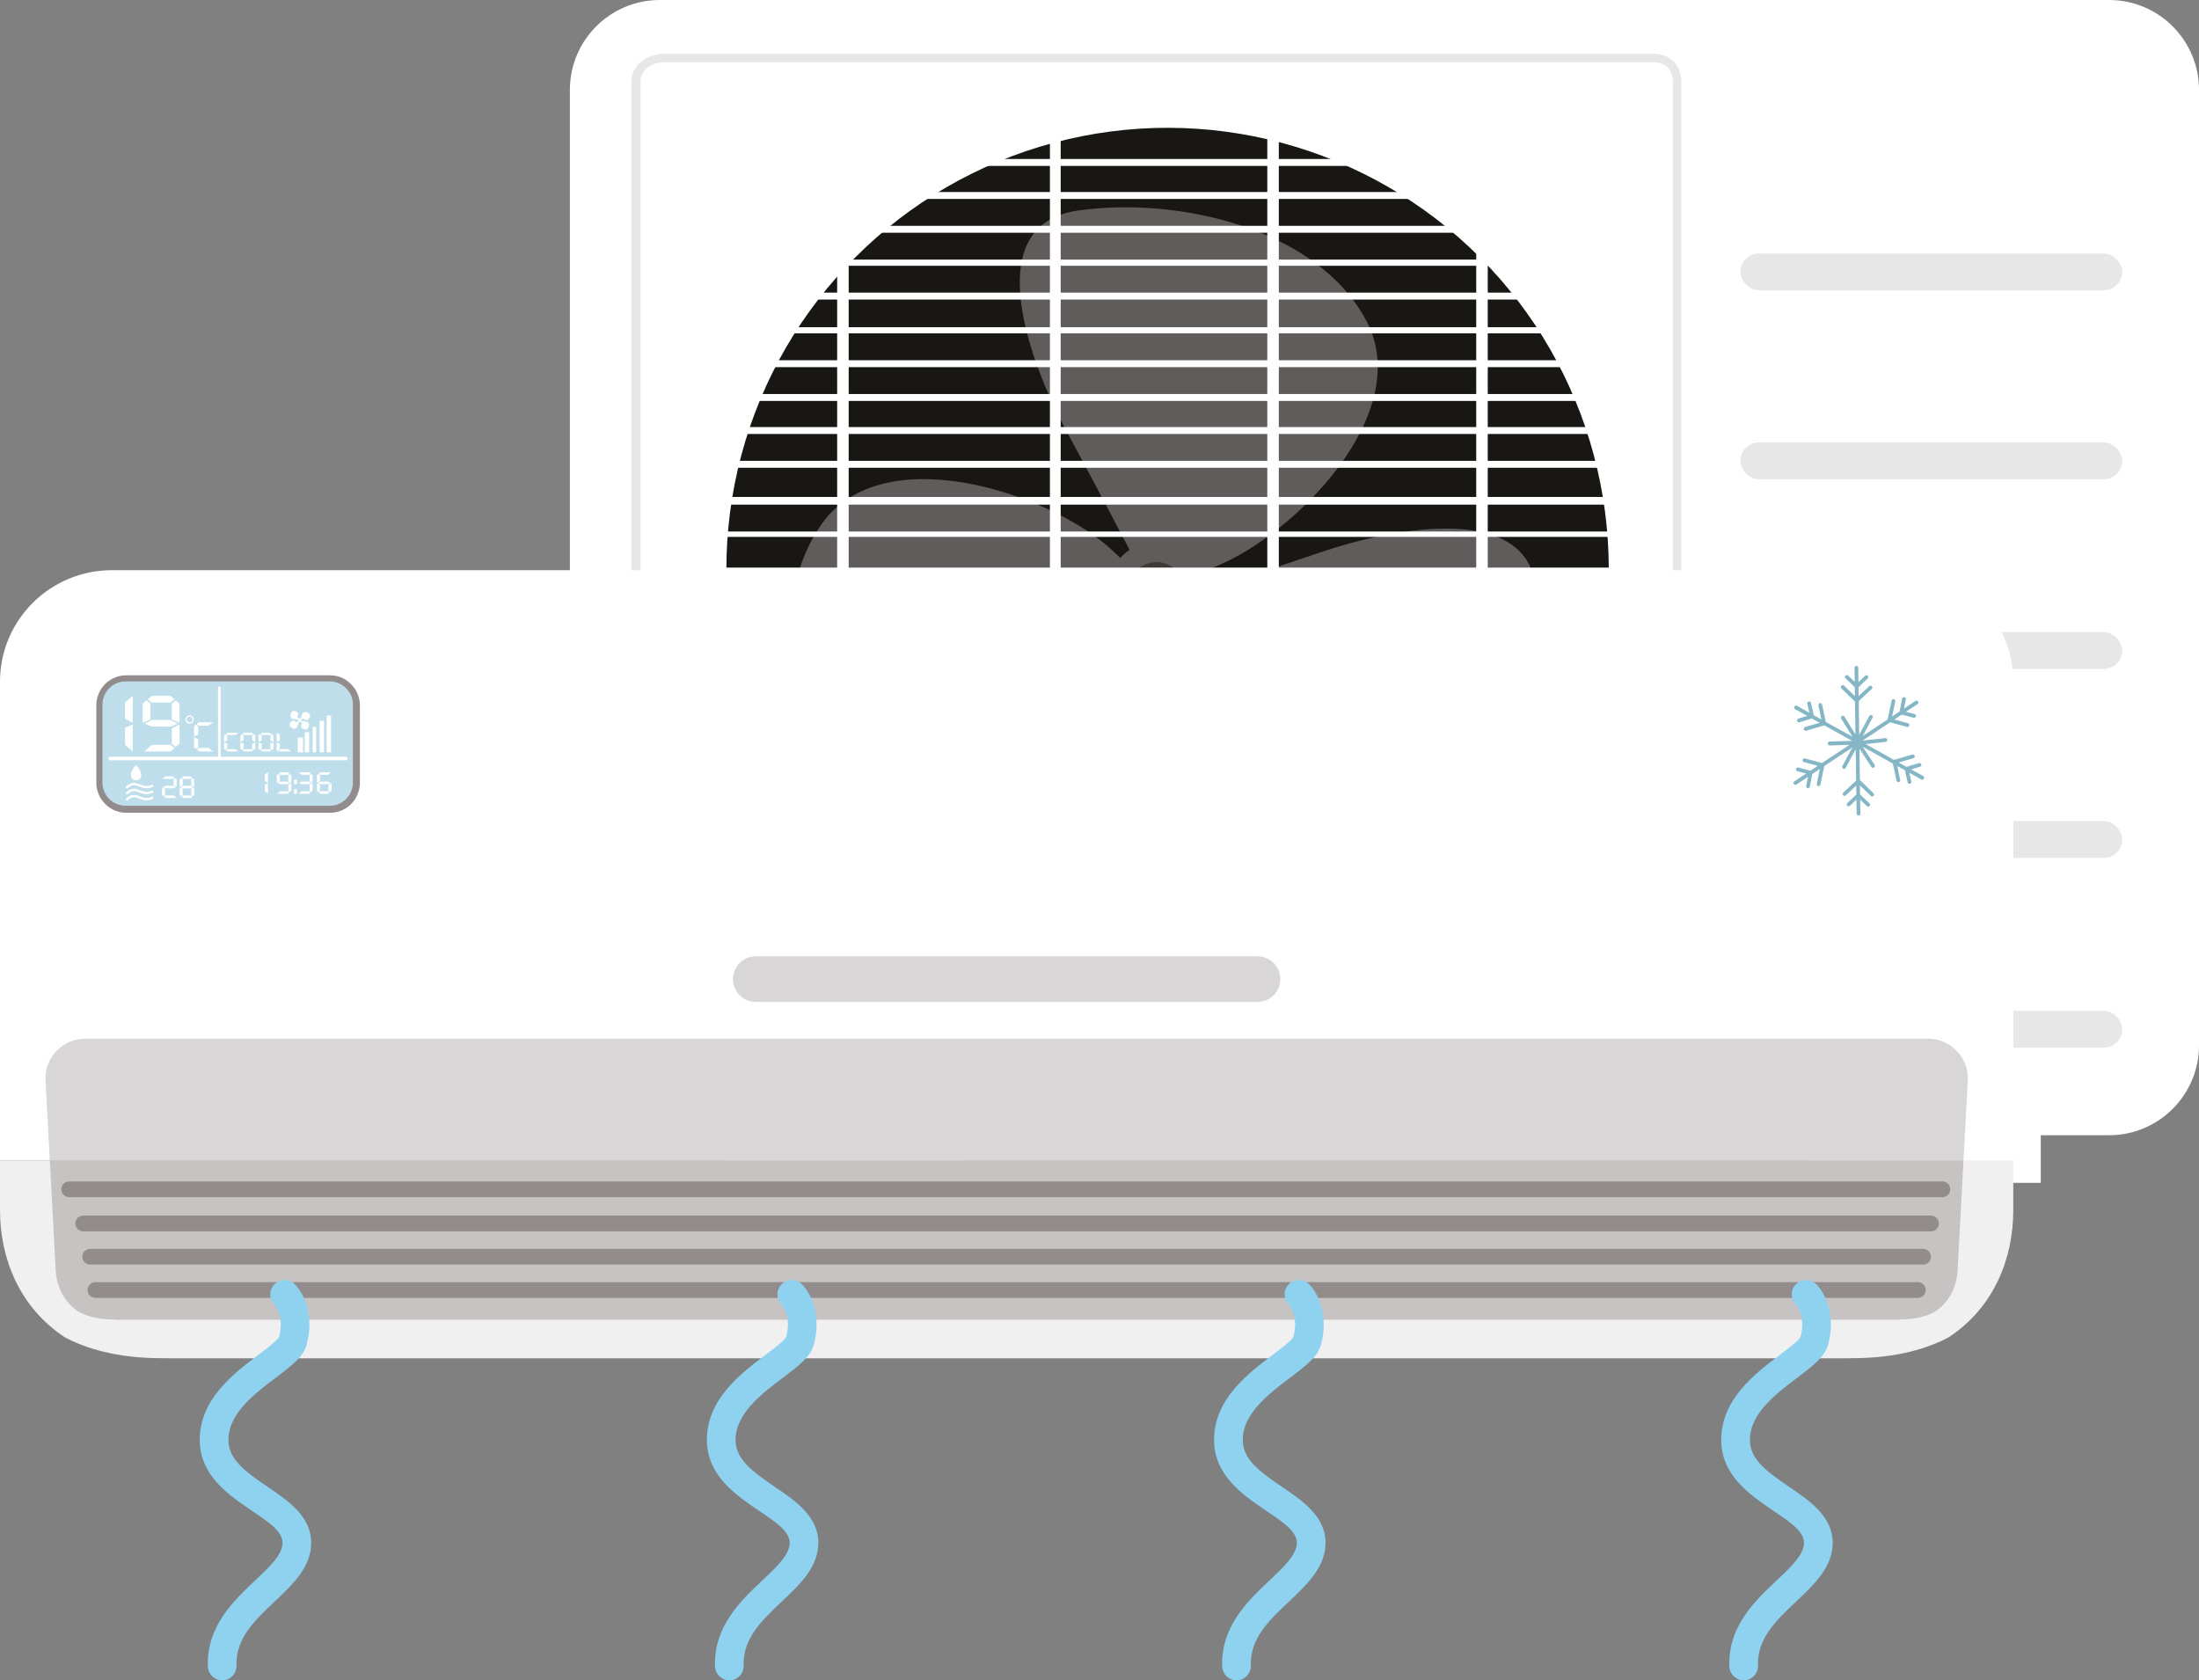 <?xml version="1.0" encoding="UTF-8"?>
<svg id="Capa_1" data-name="Capa 1" xmlns="http://www.w3.org/2000/svg" viewBox="0 0 954.27 729.19">
  <rect x="0" y="0" width="954.27" height="729.19" fill="#808080" stroke="none"/>
  <defs>
    <style>
      .cls-1 {
        fill: #85b6c6;
      }

      .cls-1, .cls-2, .cls-3, .cls-4, .cls-5, .cls-6, .cls-7, .cls-8, .cls-9, .cls-10, .cls-11, .cls-12 {
        stroke-width: 0px;
      }

      .cls-2 {
        fill: #3d3a37;
      }

      .cls-3 {
        fill: #e8e7e8;
      }

      .cls-4 {
        fill: #928d8c;
      }

      .cls-5 {
        fill: #f0f0f1;
      }

      .cls-6 {
        fill: #c7c3c3;
      }

      .cls-7 {
        fill: #fff;
      }

      .cls-8 {
        fill: #d8d6d6;
      }

      .cls-9 {
        fill: #191713;
      }

      .cls-10 {
        fill: #605c5b;
      }

      .cls-11 {
        fill: #8ed2f0;
      }

      .cls-12 {
        fill: #bedeec;
      }
    </style>
  </defs>
  <g>
    <path class="cls-7" d="m286.33,0h628.92c21.54,0,39.03,17.49,39.03,39.03v414.59c0,21.54-17.49,39.03-39.03,39.03H286.33c-21.54,0-39.03-17.49-39.03-39.03V39.03c0-21.54,17.49-39.03,39.03-39.03Z"/>
    <circle class="cls-9" cx="506.68" cy="246.91" r="191.45" transform="translate(-26.19 430.6) rotate(-45)"/>
    <g>
      <path class="cls-10" d="m492.89,243.74s-15.51-29.62-30.32-57.12c-14.81-27.5-38.78-88.85,4.94-95.2,43.72-6.35,104.36,7.76,125.52,47.95,21.16,40.19-31.73,93.08-65.58,106.48-33.85,13.4-34.55-2.12-34.55-2.12Z"/>
      <path class="cls-10" d="m512.23,259.97s31.77-10.4,61.35-20.46c29.57-10.06,94.04-23.56,93.07,20.61-.97,44.17-24.91,101.64-68.05,115.86-43.14,14.22-86.55-46.69-94.17-82.29-7.62-35.6,7.8-33.73,7.8-33.73Z"/>
      <path class="cls-10" d="m495.02,269.32s-19.38,27.25-37.18,52.91c-17.81,25.66-61.64,74.83-87.1,38.73-25.46-36.1-40.36-96.55-14.12-133.62,26.25-37.07,97.36-13.88,124.64,10.23,27.28,24.11,13.77,31.76,13.77,31.76Z"/>
      <path class="cls-10" d="m523.04,256.26c0,11.68-9.47,21.16-21.16,21.16s-21.16-9.47-21.16-21.16,9.47-21.15,21.16-21.15,21.16,9.47,21.16,21.15Z"/>
      <path class="cls-2" d="m514.22,256.26c0,6.82-5.52,12.34-12.34,12.34s-12.34-5.53-12.34-12.34,5.53-12.34,12.34-12.34,12.34,5.52,12.34,12.34Z"/>
    </g>
    <path class="cls-3" d="m717.46,472.98h-429.2c-7.25,0-14.3-6.81-14.3-14.08V35.42c0-3.46,1.7-6.63,4.59-8.89,2.59-2.03,6.19-3.2,9.71-3.2h429.2c7.29,0,12.15,4.88,12.15,12.09v423.48c0,3.49-1.16,6.96-3.2,9.57-2.29,2.93-5.46,4.51-8.95,4.51ZM288.26,27c-5.13,0-10.3,3.16-10.3,8.43v423.48c0,5.19,5.13,10.41,10.3,10.41h429.2c5.27,0,8.48-5.37,8.48-10.41V35.42c0-5.19-3.22-8.43-8.48-8.43h-429.2Z"/>
    <rect class="cls-7" x="363.29" y="80" width="5" height="318.32"/>
    <rect class="cls-7" x="455.62" y="50.66" width="4.67" height="395.32"/>
    <rect class="cls-7" x="549.95" y="49.66" width="5" height="395.65"/>
    <rect class="cls-7" x="640.62" y="89.33" width="5" height="317.99"/>
    <rect class="cls-7" x="356.29" y="69" width="294.99" height="3"/>
    <rect class="cls-7" x="356.29" y="83.33" width="294.99" height="3"/>
    <rect class="cls-7" x="356.29" y="98" width="294.99" height="3"/>
    <rect class="cls-7" x="356.29" y="112.66" width="294.99" height="2.67"/>
    <rect class="cls-7" x="326.3" y="126.99" width="354.99" height="3"/>
    <rect class="cls-7" x="326.3" y="141.99" width="354.99" height="2.67"/>
    <rect class="cls-7" x="297.3" y="156.33" width="413.32" height="3"/>
    <rect class="cls-7" x="297.3" y="170.99" width="413.32" height="3"/>
    <rect class="cls-7" x="297.3" y="185.33" width="413.32" height="3"/>
    <rect class="cls-7" x="297.3" y="199.99" width="413.32" height="3"/>
    <rect class="cls-7" x="351.63" y="420.32" width="294.65" height="3"/>
    <rect class="cls-7" x="351.63" y="405.65" width="294.65" height="3"/>
    <rect class="cls-7" x="351.63" y="391.32" width="294.65" height="2.67"/>
    <rect class="cls-7" x="351.63" y="376.65" width="294.65" height="3"/>
    <rect class="cls-7" x="321.3" y="361.99" width="355.32" height="3"/>
    <rect class="cls-7" x="321.3" y="347.65" width="355.32" height="2.67"/>
    <rect class="cls-7" x="292.3" y="332.65" width="413.32" height="3"/>
    <rect class="cls-7" x="292.3" y="318.32" width="413.32" height="3"/>
    <rect class="cls-7" x="292.3" y="303.65" width="413.32" height="3"/>
    <rect class="cls-7" x="292.3" y="289.32" width="413.32" height="2.67"/>
    <rect class="cls-7" x="299.96" y="246.32" width="413.32" height="3"/>
    <rect class="cls-7" x="299.96" y="260.99" width="413.32" height="3"/>
    <rect class="cls-7" x="299.96" y="275.66" width="413.32" height="2.67"/>
    <rect class="cls-7" x="292.96" y="215.66" width="413.32" height="3.33"/>
    <rect class="cls-7" x="292.96" y="230.66" width="413.32" height="2.33"/>
    <rect class="cls-7" x="315.3" y="482.65" width="100.66" height="30.67"/>
    <rect class="cls-7" x="784.94" y="482.98" width="100.66" height="30.33"/>
    <rect class="cls-3" x="755.28" y="110" width="165.66" height="16" rx="7.99" ry="7.99"/>
    <rect class="cls-3" x="755.28" y="191.99" width="165.66" height="16" rx="7.99" ry="7.99"/>
    <rect class="cls-3" x="755.28" y="274.32" width="165.66" height="16" rx="7.99" ry="7.99"/>
    <rect class="cls-3" x="755.28" y="356.32" width="165.66" height="16" rx="7.99" ry="7.99"/>
    <rect class="cls-3" x="755.28" y="438.65" width="165.66" height="16" rx="7.99" ry="7.99"/>
  </g>
  <g>
    <g>
      <path class="cls-7" d="m873.68,295.84c0-26.8-21.61-48.4-48.41-48.4H48.6c-26.8,0-48.6,21.6-48.6,48.4v207.74h873.68v-207.74Z"/>
      <path class="cls-5" d="m0,503.58v21.58c0,20.7,8.27,42.02,28.02,55.11,9.02,4.83,22.57,9.14,42.17,9.14,1.49,0,2.93.05,4.29.05h724.92c1.36,0,2.78-.05,4.27-.05,19.6,0,33.07-4.31,42.09-9.14,19.75-13.09,27.92-34.41,27.92-55.11v-21.58H0Z"/>
      <g>
        <path class="cls-8" d="m853.98,468.06c0-9.53-7.76-17.31-17.3-17.31H37.01c-9.53,0-17.3,7.77-17.3,17.31l1.91,35.52h830.45l1.91-35.52Z"/>
        <path class="cls-6" d="m34.05,569.23c3.21,1.72,8.02,3.37,15,3.37.53,0,1.04.14,1.52.14h772.56c.48,0,.99-.14,1.52-.14,6.97,0,11.79-1.6,15-3.32,7.03-4.66,9.95-12.25,9.95-19.61l2.48-46.1H21.62l2.48,46.07c0,7.36,2.93,14.92,9.95,19.58Z"/>
      </g>
      <g>
        <path class="cls-4" d="m846.32,516.12c0,1.89-1.53,3.42-3.42,3.42H30.02c-1.89,0-3.42-1.53-3.42-3.42h0c0-1.89,1.53-3.42,3.42-3.42h812.88c1.89,0,3.42,1.53,3.42,3.42h0Z"/>
        <path class="cls-4" d="m841.38,530.94c0,1.89-1.53,3.42-3.42,3.42H36.1c-1.89,0-3.42-1.53-3.42-3.42h0c0-1.89,1.53-3.42,3.42-3.42h801.86c1.89,0,3.42,1.53,3.42,3.42h0Z"/>
        <path class="cls-4" d="m837.96,545.38c0,1.89-1.53,3.42-3.42,3.42H39.14c-1.89,0-3.42-1.53-3.42-3.42h0c0-1.89,1.53-3.42,3.42-3.42h795.4c1.89,0,3.42,1.53,3.42,3.42h0Z"/>
        <path class="cls-4" d="m835.68,559.82c0,1.89-1.53,3.42-3.42,3.42H41.42c-1.89,0-3.42-1.53-3.42-3.42h0c0-1.89,1.53-3.42,3.42-3.42h790.84c1.89,0,3.42,1.53,3.42,3.42h0Z"/>
      </g>
      <path class="cls-8" d="m555.6,424.91c0,5.46-4.42,9.88-9.88,9.88h-217.76c-5.46,0-9.88-4.42-9.88-9.88h0c0-5.46,4.42-9.88,9.88-9.88h217.76c5.46,0,9.88,4.42,9.88,9.88h0Z"/>
      <path class="cls-1" d="m834.55,336.77l-5.19-2.88,3.86-1.16c.43-.13.68-.59.55-1.03-.1-.35-.42-.59-.77-.59-.08,0-.15.01-.22.03l-5.43,1.64-3.39-1.88,6.38-1.86c.43-.13.7-.6.57-1.02-.11-.35-.42-.59-.78-.59-.08,0-.16.01-.24.03l-7.95,2.31-12.31-6.86,8.63-.95c.44-.05.77-.45.74-.91-.05-.45-.45-.77-.9-.73l-9.81,1.07,11.93-7.91,7.32,1.97c.09.02.19.03.25.03.36,0,.67-.25.76-.61h0c.06-.23.04-.45-.07-.64-.11-.19-.28-.32-.48-.37l-5.94-1.61,3.19-2.12,5.17,1.35c.07.01.15.03.21.02h.04c.35,0,.67-.26.76-.63.06-.21.03-.43-.08-.61-.11-.19-.29-.32-.5-.38l-3.76-.99,5.04-3.33c.37-.25.48-.77.23-1.14h0c-.14-.24-.38-.37-.66-.37-.16,0-.32.05-.46.14l-4.98,3.32.8-4.01c.08-.45-.2-.87-.65-.96-.05,0-.1-.01-.15-.01-.39,0-.73.28-.82.68l-1.1,5.57-3.26,2.14,1.39-6.53c.09-.44-.19-.87-.64-.97-.05,0-.1-.01-.15-.01-.39,0-.73.27-.8.65l-1.73,8.17-10.77,7.14,4.21-7.87c.11-.2.13-.43.07-.64-.06-.21-.2-.37-.38-.47-.12-.07-.25-.1-.38-.1-.3,0-.59.17-.72.44l-4.36,8.13-.21-14.61,5.67-5.27c.33-.31.34-.83.03-1.16-.15-.17-.36-.26-.58-.26-.21,0-.41.08-.57.22l-4.59,4.28-.06-3.84,3.98-3.77c.17-.15.26-.36.27-.57,0-.22-.07-.43-.22-.59-.16-.17-.37-.27-.59-.27-.21,0-.4.08-.56.23l-2.9,2.76-.08-6.23c-.01-.44-.37-.8-.81-.8h-.02c-.44,0-.81.39-.8.83l.1,6.08-2.87-2.73c-.15-.14-.35-.22-.56-.22-.23,0-.44.09-.6.26-.31.33-.3.86.02,1.17l4.01,3.84.08,3.9-4.71-4.56c-.15-.15-.34-.22-.55-.22-.23,0-.44.09-.6.26-.31.33-.3.86.02,1.17l5.86,5.7.22,14.25-4.78-7.73c-.15-.23-.41-.38-.69-.38-.15,0-.29.04-.42.12h-.01c-.19.12-.32.31-.37.52-.05.22-.01.44.1.63l4.84,7.83-11.53-6.41-1.63-7.54c-.08-.38-.41-.64-.79-.64-.06,0-.12,0-.18.02-.45.1-.72.54-.62.99l1.3,6.11-3.32-1.85-1.2-5.33c-.07-.37-.4-.63-.77-.63-.06,0-.12,0-.18.02-.24.05-.42.18-.54.37-.11.18-.15.4-.09.61l.88,3.89-5.4-2.99c-.12-.07-.25-.1-.38-.1-.3,0-.57.17-.72.43-.11.19-.13.42-.07.63.06.21.2.37.38.47l5.26,2.93-3.81,1.15c-.44.13-.69.63-.57,1.06.1.34.43.61.79.61h.02c.08,0,.11-.04.19-.06l.02-.02,5.35-1.61,3.41,1.86-6.33,1.83c-.43.13-.68.59-.55,1.03.1.36.41.6.77.6h.02s.12,0,.22-.03l7.87-2.3,12.11,6.71-9.79.28c-.44.02-.8.44-.8.9,0,.44.37.82.82.82h.02l8.6-.28-11.94,7.91-7.39-2c-.07-.02-.14-.03-.21-.03-.38,0-.7.24-.8.61-.11.45.13.89.55,1.01l6.02,1.62-3.19,2.11-5.26-1.36c-.06-.01-.12-.02-.18-.02-.38,0-.72.26-.81.61-.06.21-.03.43.08.62.11.19.29.33.5.38l3.82.99-5.17,3.43c-.37.25-.48.78-.24,1.16.15.23.41.36.69.36.15,0,.3-.06.45-.15l5.05-3.36-.79,3.93c-.05.22,0,.44.11.62.12.18.3.3.5.35.07.01.13.02.2.02.39-.01.7-.28.77-.66l1.11-5.51,3.26-2.16-1.36,6.47c-.04.22,0,.44.12.63.12.17.29.29.5.33h.02s.09.02.18.02c.31,0,.69-.26.78-.67l1.68-8.06,12.23-8.1-4.37,8.1c-.1.19-.13.42-.07.63.06.21.21.38.4.48h.02c.1.07.22.1.34.1h.02c.32,0,.58-.16.72-.43l4.33-8.03.21,13.58-5.61,5.21c-.34.31-.36.84-.05,1.17.15.17.35.26.56.26.21,0,.41-.08.57-.23l4.56-4.23.05,3.85-3.93,3.72c-.32.3-.34.83-.04,1.17.16.16.36.25.58.25s.42-.08.58-.23l2.83-2.69.11,6.08c0,.46.34.82.79.82h.02c.45,0,.81-.42.81-.88l-.08-5.99,2.93,2.77c.16.16.34.23.51.22h.03c.22,0,.43-.09.6-.26.15-.16.23-.37.22-.59,0-.22-.1-.42-.26-.57l-4.09-3.89-.03-3.89,4.75,4.59c.15.15.33.2.54.2h.02c.23,0,.42-.07.59-.24.19-.19.23-.39.23-.53,0-.23-.1-.44-.26-.6l-5.9-5.76-.21-13.59,5.22,7.97c.14.23.4.36.67.36.18-.02.31-.06.45-.14.38-.27.49-.77.26-1.16l-5.14-7.84,13.03,7.25,1.62,7.45c.09.38.41.61.81.61h.02c.06,0,.09.02.1.02h.04c.21-.05.4-.17.52-.36.12-.19.15-.4.1-.6l-1.28-6.04,3.31,1.83,1.19,5.28c.09.36.4.62.77.62h.04s.08,0,.14-.02h.04c.21-.06.38-.19.5-.37.12-.19.16-.41.11-.62l-.87-3.8,5.21,2.9c.15.07.28.11.4.11h.04c.37,0,.59-.24.71-.44.11-.19.13-.41.07-.62-.06-.21-.19-.38-.38-.49Z"/>
      <g>
        <g>
          <path class="cls-12" d="m55.2,294.18h87.97c6.35,0,11.5,5.15,11.5,11.5v34c0,6.35-5.15,11.5-11.5,11.5H55.2c-6.35,0-11.5-5.15-11.5-11.5v-34.01c0-6.35,5.15-11.5,11.5-11.5Z"/>
          <path class="cls-4" d="m143.06,352.71H54.94c-1.74,0-3.44-.28-5.03-.95-1.54-.65-2.92-1.55-4.11-2.73-1.19-1.19-2.23-2.55-2.88-4.09-.67-1.59-1.12-3.27-1.12-5.01v-34.08c0-1.74.45-3.44,1.12-5.03.65-1.54,1.64-2.92,2.82-4.11,1.19-1.19,2.59-2.05,4.13-2.7,1.59-.67,3.31-.95,5.06-.95h88.12c1.74,0,3.44.28,5.03.95,1.54.65,2.92,1.55,4.11,2.74,1.19,1.19,2.22,2.55,2.87,4.09.67,1.59,1.12,3.27,1.12,5.01v34.08c0,1.74-.45,3.44-1.12,5.03-.65,1.54-1.64,2.92-2.82,4.11-1.19,1.19-2.59,2.05-4.13,2.7-1.59.67-3.31.95-5.06.95Zm10.09-46.92c0-5.57-4.51-10.08-10.08-10.08H54.54c-5.57,0-10.08,4.51-10.08,10.08v33.8c0,5.57,4.51,10.08,10.08,10.08h88.53c5.57,0,10.08-4.51,10.08-10.08v-33.8Z"/>
        </g>
        <path class="cls-7" d="m57.6,313.65l-3.35-1.67v-7.13l3.35-2.88v11.68Zm0,12.45l-3.35-2.89v-7.38l3.35-1.44v11.71Z"/>
        <path class="cls-7" d="m65.28,312.22l-3.35,1.44v-8.32l1.66-1.44,1.69,1.44v6.87Zm10.45,12.41l-1.72,1.48h-11.39l3.22-2.88h8.17l1.72,1.41Zm1.41-10.59l-3.11,1.3-8.14-.03-3.14-1.26,3.21-1.63h8l3.18,1.61Zm-1.41-10.57l-1.72,1.41h-8.17l-1.72-1.41,1.72-1.48h8.17l1.72,1.48Zm2.18,10.19l-3.35-1.44v-6.87l1.66-1.44,1.69,1.44v8.32Zm0,9.05l-1.69,1.44-1.66-1.44v-6.64l3.35-1.68v8.32Z"/>
        <path class="cls-7" d="m85.99,318.8l-1.76.76v-4.37l.88-.76.89.76v3.62Zm0,5.52l-.89.76-.88-.76v-4.37l1.76.88v3.49Zm6.36-10.9l-1.76,1.52h-4.29l-.9-.74.9-.78h6.06Zm0,12.68h-6.06l-.9-.78.9-.74h4.29l1.76,1.52Z"/>
        <path class="cls-7" d="m82.28,314.06c-.99,0-1.79-.8-1.79-1.79s.8-1.79,1.79-1.79,1.79.8,1.79,1.79-.8,1.79-1.79,1.79Zm0-3.05c-.69,0-1.25.56-1.25,1.25s.56,1.25,1.25,1.25,1.25-.56,1.25-1.25-.56-1.25-1.25-1.25Z"/>
        <rect class="cls-7" x="47.12" y="328.39" width="103.75" height="1.52" rx=".66" ry=".66"/>
        <path class="cls-7" d="m130.67,312.77c.05-.09.07-.2.07-.31,0-.05,0-.1-.02-.14.25-.25.66-.61.89-.49.34.17,1.36,1.23,2.22.29.86-.94.91-1.74.41-2.25,0,0-1.34-1.34-2.39-.74-.96.54-.84,1.9-1.45,2.74-.1-.06-.22-.1-.35-.1-.12,0-.23.03-.32.08-.3-.18-.73-.5-.68-.74.08-.37.87-1.62-.25-2.22-1.12-.61-1.91-.47-2.28.14,0,0-.98,1.62-.15,2.5.75.8,2.05.37,3.01.76-.02.06-.02.12-.02.18,0,.15.05.28.13.4-.25.25-.67.61-.9.5-.34-.17-1.36-1.23-2.22-.29-.86.94-.91,1.74-.41,2.25,0,0,1.34,1.34,2.39.74,1.02-.58.82-2.1,1.6-2.92.03,0,.07,0,.1,0,.06,0,.11,0,.16-.02.25.14.93.54.86.85-.08.37-.87,1.62.25,2.22,1.12.61,1.91.47,2.28-.14,0,0,.98-1.62.15-2.5-.77-.82-2.12-.34-3.09-.79Z"/>
        <g>
          <rect class="cls-7" x="129.21" y="320.03" width="2.28" height="6.46"/>
          <rect class="cls-7" x="132.25" y="317.75" width="1.9" height="8.74"/>
          <rect class="cls-7" x="135.67" y="315.46" width="1.52" height="11.02"/>
          <rect class="cls-7" x="138.71" y="312.8" width="1.9" height="13.68"/>
          <rect class="cls-7" x="141.75" y="310.52" width="1.9" height="15.96"/>
        </g>
        <path class="cls-7" d="m98.58,321.43l-1.37.48v-2.79l.68-.48.69.48v2.31Zm0,3.53l-.69.48-.68-.48v-2.8l1.37.56v2.23Zm4.93-6.96l-1.37.97h-3.33l-.7-.47.7-.5h4.7Zm0,8.1h-4.7l-.7-.5.7-.47h3.33l1.37.97Z"/>
        <path class="cls-7" d="m105.67,321.36l-1.37.56v-2.79l.68-.48.69.48v2.23Zm0,3.61l-.69.48-.68-.48v-2.8l1.37.48v2.31Zm4.26-6.47l-.7.47h-3.33l-.7-.47.7-.5h3.33l.7.5Zm0,7.11l-.7.5h-3.33l-.7-.5.7-.47h3.33l.7.47Zm.89-3.69l-1.37-.56v-2.23l.68-.48.69.48v2.79Zm0,3.04l-.69.48-.68-.48v-2.31l1.37-.48v2.8Z"/>
        <path class="cls-7" d="m113.55,321.36l-1.37.56v-2.79l.68-.48.69.48v2.23Zm0,3.61l-.69.48-.68-.48v-2.8l1.37.48v2.31Zm4.27-6.47l-.7.47h-3.33l-.7-.47.7-.5h3.33l.7.5Zm0,7.11l-.7.5h-3.33l-.7-.5.7-.47h3.33l.7.47Zm.89-3.69l-1.37-.56v-2.23l.68-.48.69.48v2.79Zm0,3.04l-.69.48-.68-.48v-2.31l1.37-.48v2.8Z"/>
        <path class="cls-7" d="m121.43,321.36l-1.37.56v-3.92l1.37.97v2.4Zm0,3.6l-1.37.99v-3.78l1.37.48v2.31Zm4.94,1.14h-6.09l1.38-.97h3.33l1.37.97Z"/>
        <rect class="cls-7" x="94.63" y="297.98" width="1.14" height="31.16"/>
        <g>
          <path class="cls-7" d="m116.28,339.65l-1.33-.65v-2.77l1.33-1.12v4.53Zm0,4.83l-1.33-1.12v-2.87l1.33-.56v4.55Z"/>
          <path class="cls-7" d="m121.44,339.09l-1.33.56v-3.23l.66-.56.67.56v2.67Zm4.14,4.82l-.68.57h-4.52l1.28-1.12h3.24l.68.55Zm.56-4.11l-1.23.51h-3.23s-1.24-.5-1.24-.5l1.27-.63h3.17l1.26.63Zm-.56-4.1l-.68.55h-3.24l-.68-.55.68-.57h3.24l.68.57Zm.87,3.96l-1.33-.56v-2.67l.66-.56.67.56v3.23Zm0,3.51l-.67.56-.66-.56v-2.58l1.33-.65v3.23Z"/>
          <path class="cls-7" d="m128.88,340.31h-1.33v-1.93h1.33v1.93Zm0,4.17h-1.33v-2.02h1.33v2.02Z"/>
          <path class="cls-7" d="m134.79,335.69l-.68.55h-3.24l-1.28-1.12h4.52l.68.57Zm0,8.21l-.68.57h-4.52l1.28-1.12h3.24l.68.55Zm.56-4.11l-1.23.52-3.24-.02-1.25-.51,1.24-.6h3.21l1.27.62Zm.31-.14l-1.33-.65v-2.58l.66-.56.67.56v3.23Zm0,3.51l-.67.56-.66-.56v-2.67l1.33-.56v3.23Z"/>
          <path class="cls-7" d="m138.86,339l-1.33.65v-3.23l.66-.56.67.56v2.58Zm0,4.17l-.67.56-.66-.56v-3.23l1.33.56v2.67Zm4.71-3.37l-1.24.52h-3.25s-1.24-.52-1.24-.52l1.27-.62h3.21l1.24.62Zm.03-4.67l-1.27,1.12h-3.24l-.68-.55.68-.57h4.51Zm-.59,8.79l-.68.57h-3.24l-.68-.57.68-.55h3.24l.68.55Zm.87-.74l-.67.56-.66-.56v-2.67l1.33-.56v3.23Z"/>
        </g>
        <path class="cls-7" d="m61.26,336.15c0,1.84-.99,2.49-2.22,2.49s-2.22-.65-2.22-2.49,2.22-4.16,2.22-4.16c0,0,2.22,2.33,2.22,4.16Z"/>
        <path class="cls-7" d="m55.16,342.3l-.76-.66c.09-.1,2.17-2.44,4.66-1.82.56.14,1.1.35,1.63.55,1.63.62,3.18,1.21,5.51.05l.45.9c-1.13.57-2.13.77-3.02.77-1.25,0-2.31-.4-3.3-.78-.52-.2-1.01-.38-1.51-.51-1.89-.47-3.64,1.49-3.66,1.51Z"/>
        <path class="cls-7" d="m55.16,344.86l-.76-.66c.09-.1,2.17-2.44,4.66-1.82.56.14,1.1.35,1.63.55,1.63.62,3.18,1.21,5.51.05l.45.9c-1.13.57-2.13.77-3.02.77-1.25,0-2.31-.4-3.3-.78-.52-.2-1.01-.38-1.51-.51-1.89-.47-3.64,1.49-3.66,1.51Z"/>
        <path class="cls-7" d="m55.16,347.53l-.76-.66c.09-.1,2.17-2.44,4.66-1.82.56.14,1.1.35,1.63.55,1.63.62,3.18,1.21,5.51.05l.45.9c-1.13.57-2.13.77-3.02.77-1.25,0-2.31-.4-3.3-.78-.52-.2-1.01-.39-1.51-.51-1.89-.47-3.64,1.49-3.66,1.51Z"/>
        <g>
          <path class="cls-7" d="m75.78,337.49l-.68.55h-4.79l1.56-1.12h3.24l.68.57Zm-4.14,7.5l-.67.56-.66-.56v-3.24l1.33.56v2.68Zm4.71-3.38l-1.25.49-3.24.03-1.24-.52,1.24-.63h3.21l1.28.63Zm.3,4.7h-4.78l-.68-.57.68-.55h3.52l1.27,1.12Zm0-4.84l-1.33-.65v-2.59l.66-.56.67.56v3.24Z"/>
          <path class="cls-7" d="m79.29,340.81l-1.33.65v-3.24l.66-.56.67.56v2.59Zm0,4.18l-.67.56-.66-.56v-3.24l1.33.56v2.68Zm4.7-3.38l-1.23.52h-3.25s-1.24-.52-1.24-.52l1.27-.63h3.17l1.27.63Zm-.56-4.11l-.68.55h-3.24l-.68-.55.68-.57h3.24l.68.57Zm0,8.24l-.68.57h-3.24l-.68-.57.68-.55h3.24l.68.55Zm.87-4.27l-1.33-.65v-2.59l.66-.56.67.56v3.24Zm0,3.53l-.67.56-.66-.56v-2.68l1.33-.56v3.24Z"/>
        </g>
      </g>
    </g>
    <g>
      <path class="cls-11" d="m96.42,729.19c-3.34,0-6.11-2.65-6.22-6.02-.58-17.38,11.11-28.41,20.5-37.28,6.39-6.03,11.91-11.25,11.91-16.37s-6.54-9.32-13.47-14.02c-10-6.78-22.46-15.23-22.46-30.66,0-17.69,14.74-28.8,25.5-36.92,3.47-2.62,8.22-6.2,8.92-7.75,2.42-9.11-1.84-13.9-2.02-14.1-2.43-2.43-2.39-6.33.04-8.76,2.43-2.43,6.42-2.39,8.85.05,3.55,3.55,8.62,13.05,5.12,26.16-1.42,5.31-6.71,9.3-13.41,14.36-9.15,6.9-20.55,15.49-20.55,26.97,0,8.22,6.73,13.4,16.99,20.36,8.87,6.02,18.93,12.84,18.93,24.33,0,10.49-8.04,18.09-15.82,25.43-8.74,8.25-16.99,16.05-16.6,27.81.11,3.44-2.58,6.32-6.02,6.43-.07,0-.14,0-.21,0Z"/>
      <path class="cls-11" d="m316.5,729.19c-3.34,0-6.11-2.65-6.22-6.02-.58-17.38,11.11-28.41,20.5-37.28,6.39-6.03,11.91-11.25,11.91-16.37s-6.54-9.32-13.47-14.02c-10-6.78-22.46-15.23-22.46-30.66,0-17.69,14.74-28.8,25.5-36.92,3.47-2.62,8.22-6.2,8.92-7.75,2.42-9.11-1.84-13.9-2.02-14.1-2.43-2.43-2.39-6.33.04-8.76,2.43-2.43,6.42-2.39,8.85.05,3.55,3.55,8.62,13.05,5.12,26.16-1.42,5.31-6.71,9.3-13.41,14.36-9.15,6.9-20.55,15.49-20.55,26.97,0,8.22,6.73,13.4,16.99,20.36,8.87,6.02,18.93,12.84,18.93,24.33,0,10.49-8.04,18.09-15.82,25.43-8.74,8.25-17,16.05-16.6,27.81.11,3.44-2.58,6.32-6.02,6.43-.07,0-.14,0-.21,0Z"/>
      <path class="cls-11" d="m536.59,729.19c-3.34,0-6.11-2.65-6.22-6.02-.58-17.38,11.11-28.41,20.5-37.28,6.39-6.03,11.91-11.25,11.91-16.37s-6.54-9.32-13.47-14.02c-10-6.78-22.45-15.23-22.45-30.66,0-17.69,14.74-28.8,25.5-36.92,3.47-2.62,8.22-6.2,8.92-7.75,2.42-9.11-1.84-13.9-2.02-14.1-2.43-2.43-2.39-6.33.04-8.76,2.43-2.43,6.42-2.39,8.85.05,3.55,3.55,8.62,13.05,5.12,26.16-1.42,5.31-6.71,9.3-13.41,14.36-9.15,6.9-20.55,15.49-20.55,26.97,0,8.22,6.73,13.4,16.99,20.36,8.87,6.02,18.93,12.84,18.93,24.33,0,10.49-8.04,18.09-15.82,25.43-8.74,8.25-16.99,16.05-16.6,27.81.11,3.44-2.58,6.32-6.02,6.43-.07,0-.14,0-.21,0Z"/>
      <path class="cls-11" d="m756.67,729.19c-3.34,0-6.11-2.65-6.22-6.02-.58-17.38,11.11-28.41,20.5-37.28,6.39-6.03,11.91-11.25,11.91-16.37s-6.54-9.32-13.47-14.02c-10-6.78-22.45-15.23-22.45-30.66,0-17.69,14.74-28.8,25.5-36.92,3.47-2.62,8.22-6.2,8.92-7.75,2.42-9.11-1.84-13.9-2.02-14.1-2.43-2.43-2.39-6.33.04-8.76,2.43-2.43,6.42-2.39,8.85.05,3.55,3.55,8.62,13.05,5.12,26.16-1.42,5.31-6.71,9.3-13.41,14.36-9.15,6.9-20.55,15.49-20.55,26.97,0,8.22,6.73,13.4,16.99,20.36,8.87,6.02,18.93,12.84,18.93,24.33,0,10.49-8.04,18.09-15.82,25.43-8.74,8.25-16.99,16.05-16.6,27.81.11,3.44-2.58,6.32-6.02,6.43-.07,0-.14,0-.21,0Z"/>
    </g>
  </g>
</svg>